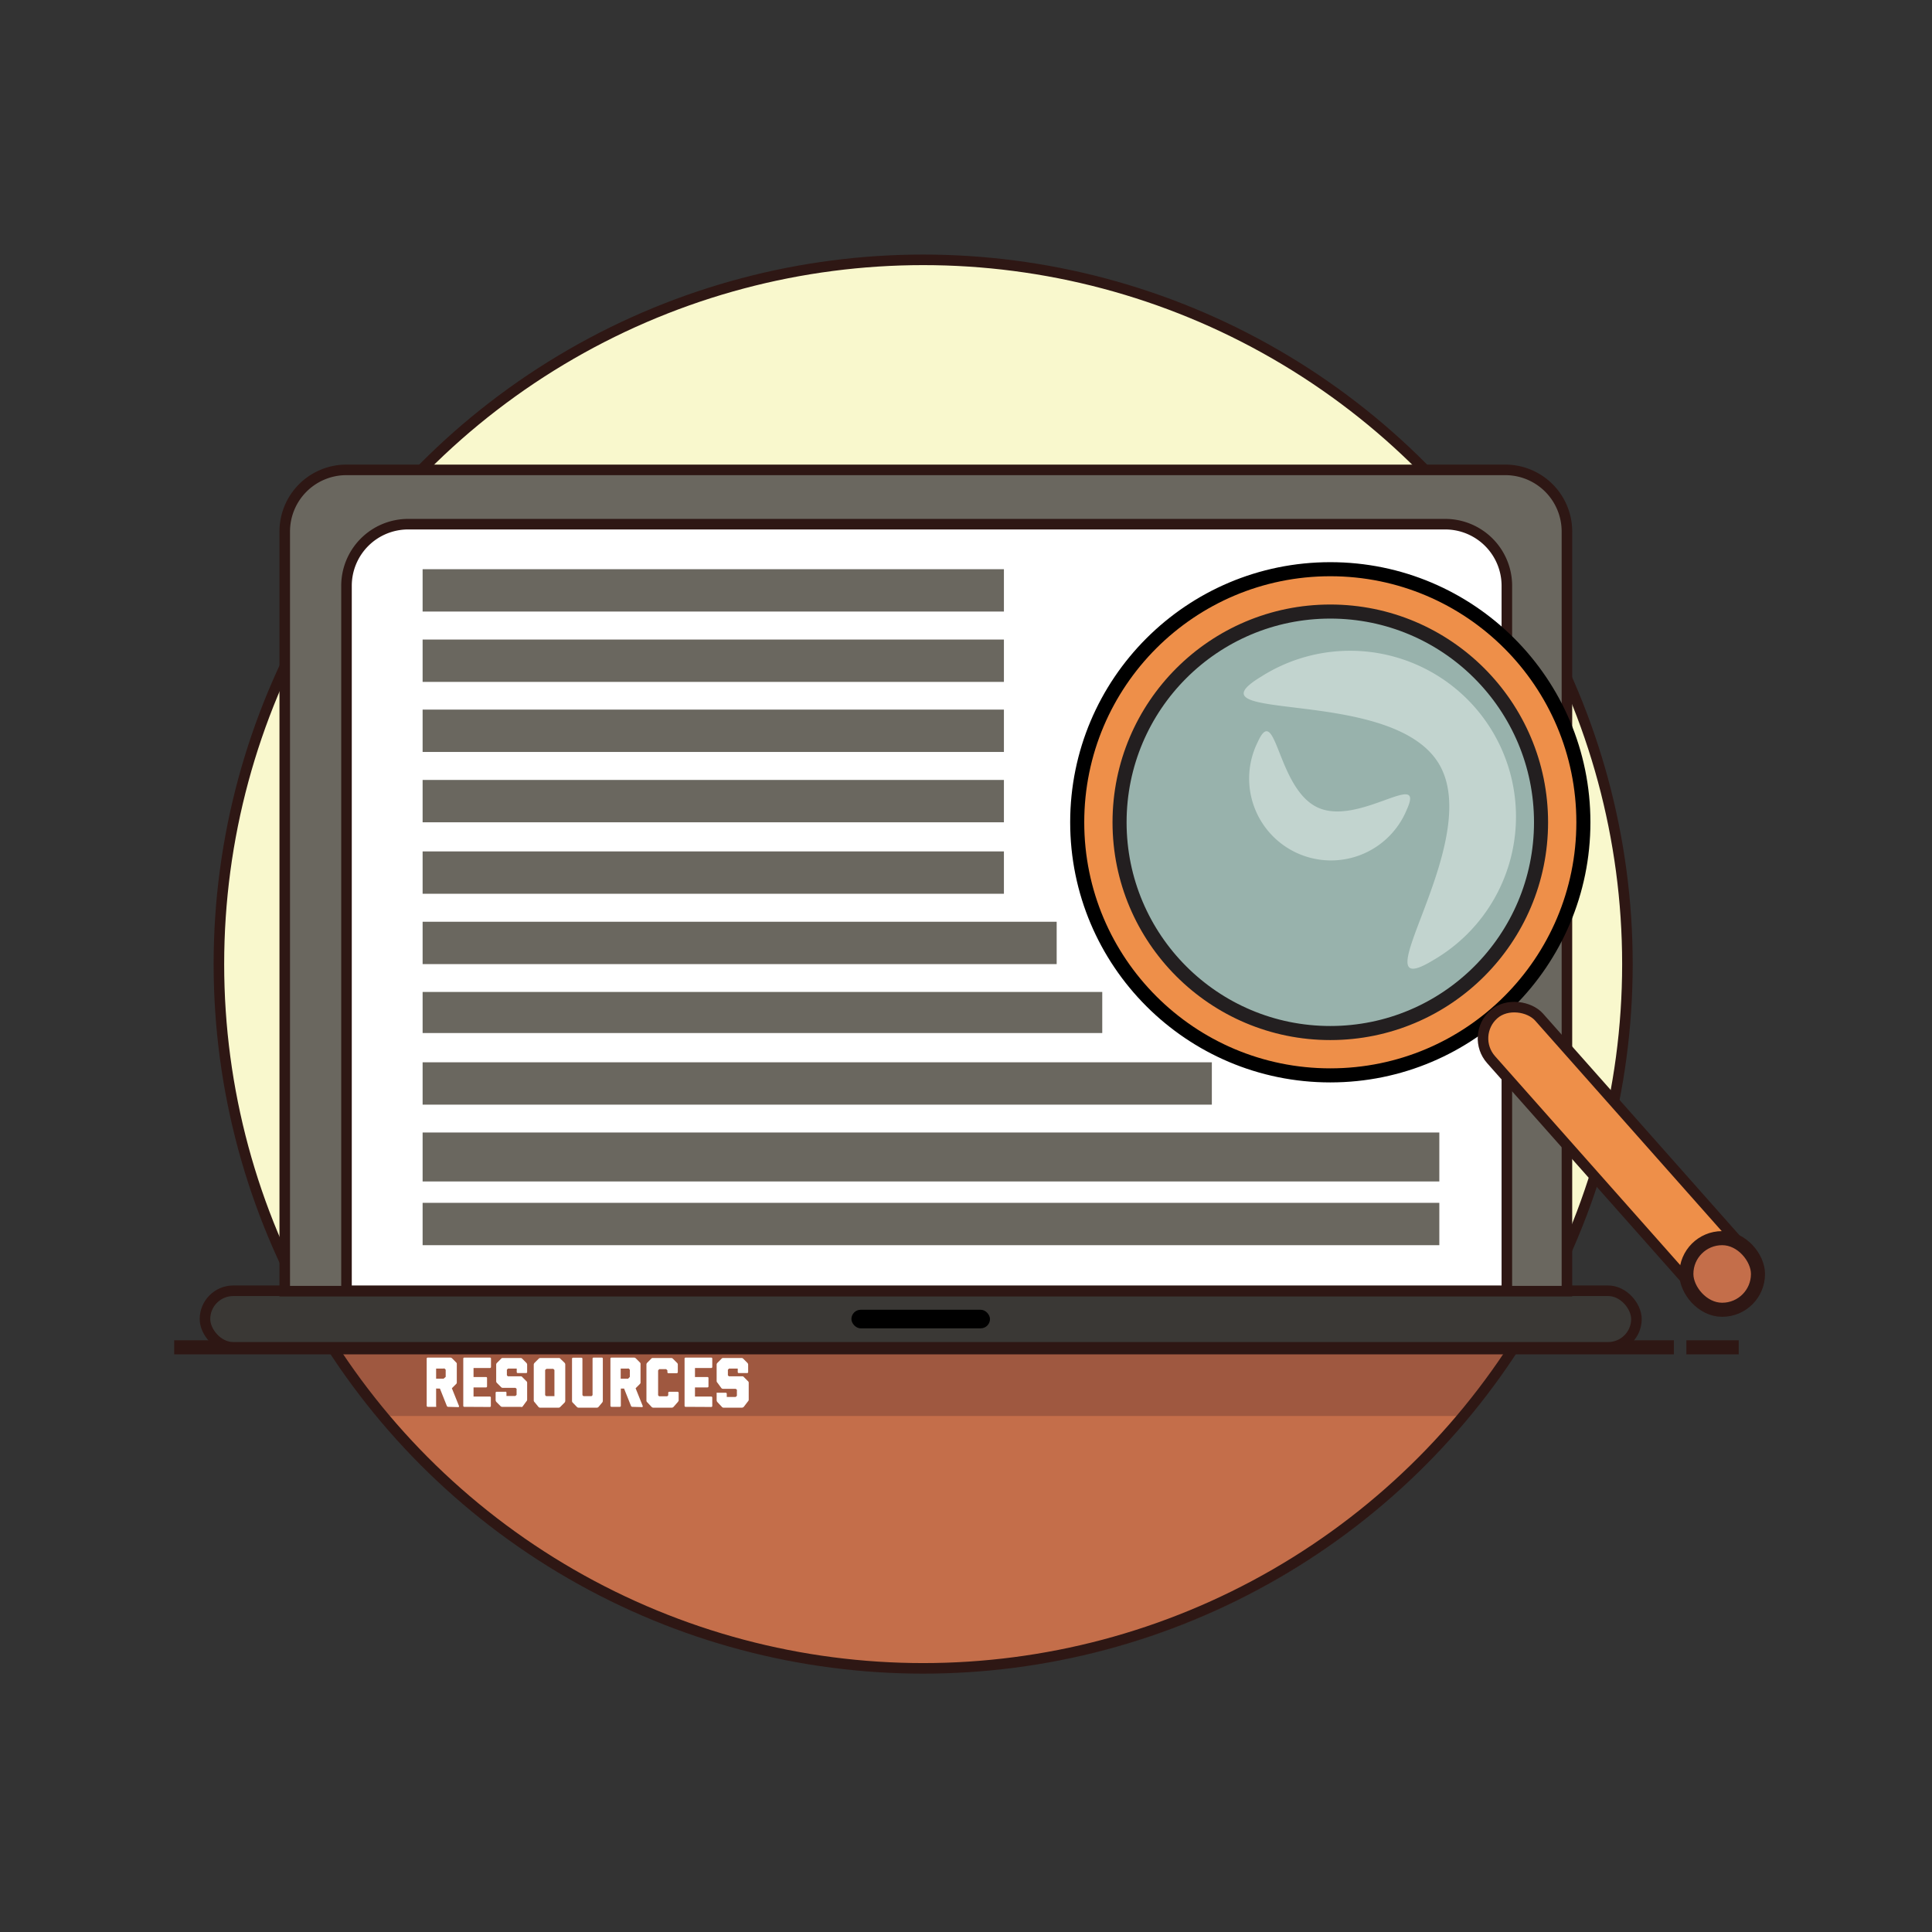<svg id="Layer_1" data-name="Layer 1" xmlns="http://www.w3.org/2000/svg" viewBox="0 0 137.33 137.33"><rect x="0" y="0" width="137.33" height="137.33" fill="#333333" stroke="none"/><defs><style>.cls-1{fill:#f9f8cd;}.cls-14,.cls-2{fill:#c46e4a;}.cls-3{fill:#9f5840;}.cls-4,.cls-5{fill:none;}.cls-13,.cls-14,.cls-4,.cls-5,.cls-6,.cls-7,.cls-8{stroke:#2e1714;}.cls-10,.cls-13,.cls-14,.cls-4,.cls-5,.cls-6,.cls-7,.cls-8,.cls-9{stroke-miterlimit:10;}.cls-13,.cls-5,.cls-6,.cls-7,.cls-8{stroke-width:0.75px;}.cls-6{fill:#3a3835;}.cls-12,.cls-7{fill:#6a675f;}.cls-15,.cls-8{fill:#fff;}.cls-13,.cls-9{fill:#ee8f49;}.cls-9{stroke:#000;}.cls-10{fill:#98b2ac;stroke:#231f20;}.cls-11{fill:#c2d4cf;}</style></defs><title>Artboard 3 copy 8</title><circle class="cls-1" cx="65.79" cy="68.53" r="50.06"/><path class="cls-2" d="M23.48,95.55a50,50,0,0,0,84.61,0Z"/><polygon class="cls-3" points="104.03 100.65 27.39 100.65 23.48 95.55 108.1 95.55 104.03 100.65"/><line class="cls-4" x1="123.59" y1="95.77" x2="119.87" y2="95.77"/><circle class="cls-5" cx="65.62" cy="68.53" r="50.06"/><line class="cls-4" x1="12.38" y1="95.77" x2="118.98" y2="95.77"/><rect class="cls-6" x="14.57" y="91.75" width="101.75" height="4.02" rx="2.01" ry="2.01"/><rect x="60.52" y="93.1" width="9.85" height="1.32" rx="0.66" ry="0.66"/><path class="cls-7" d="M24.63,33.4H107a4.38,4.38,0,0,1,4.38,4.38v54a0,0,0,0,1,0,0H20.24a0,0,0,0,1,0,0v-54A4.38,4.38,0,0,1,24.63,33.4Z"/><path class="cls-8" d="M29,37.26h73.73a4.38,4.38,0,0,1,4.38,4.38V91.75a0,0,0,0,1,0,0H24.63a0,0,0,0,1,0,0V41.64A4.38,4.38,0,0,1,29,37.26Z"/><circle class="cls-9" cx="94.56" cy="58.45" r="17.99"/><circle class="cls-10" cx="94.56" cy="58.45" r="14.98"/><path class="cls-11" d="M89.64,48.1a11.79,11.79,0,1,1,12.22,20.16c-5.57,3.38,3.78-8.46.4-14S84.08,51.47,89.64,48.1Z"/><path class="cls-11" d="M100,57.54A5.82,5.82,0,1,1,89.4,52.75c1.32-2.93,1.36,3.34,4.29,4.66S101.34,54.61,100,57.54Z"/><rect class="cls-12" x="30.04" y="40.46" width="41.32" height="3.01"/><rect class="cls-12" x="30.04" y="45.46" width="41.32" height="3.01"/><rect class="cls-12" x="30.04" y="50.44" width="41.32" height="3.01"/><rect class="cls-12" x="30.04" y="55.44" width="41.32" height="3.01"/><rect class="cls-12" x="30.04" y="60.52" width="41.32" height="3.01"/><rect class="cls-12" x="30.04" y="65.52" width="45.07" height="3.01"/><rect class="cls-12" x="30.04" y="70.51" width="48.31" height="2.92"/><rect class="cls-12" x="30.04" y="75.51" width="56.1" height="3.01"/><rect class="cls-12" x="30.04" y="80.5" width="72.27" height="3.48"/><rect class="cls-12" x="30.04" y="85.5" width="72.27" height="3.01"/><rect class="cls-13" x="112.9" y="68.68" width="4.56" height="27.14" rx="2.28" ry="2.28" transform="translate(-25.57 97.1) rotate(-41.55)"/><rect class="cls-14" x="119.87" y="88.01" width="5.09" height="5.09" rx="2.54" ry="2.54"/><path class="cls-15" d="M31.85,100a.11.11,0,0,1-.09-.07l-.49-1.23H31v1.23A.07.07,0,0,1,31,100h-.6a.08.08,0,0,1-.07-.07V96.57a.07.07,0,0,1,.07-.07H32a.19.19,0,0,1,.13.05l.29.29a.15.15,0,0,1,.05.14v1.27a.15.15,0,0,1-.05.13l-.3.3.51,1.27s0,.07-.05.07Zm-.17-2.13a.06.06,0,0,0,0,0v-.46s0,0,0-.05l-.08-.08a.08.08,0,0,0-.07,0H31V98h.53l0,0Z"/><path class="cls-15" d="M33,100a.07.07,0,0,1-.07-.07V96.57A.07.07,0,0,1,33,96.5h1.83a.07.07,0,0,1,.07.07v.6a.07.07,0,0,1-.07.07H33.66v.64h.89a.07.07,0,0,1,.07.07v.6a.07.07,0,0,1-.07.07h-.89v.65h1.16a.07.07,0,0,1,.07.07v.6a.07.07,0,0,1-.07.07Z"/><path class="cls-15" d="M37.13,100A.21.21,0,0,1,37,100H35.7a.16.16,0,0,1-.13-.06l-.28-.28a.22.22,0,0,1-.06-.14V99a.07.07,0,0,1,.08-.07h.59A.07.07,0,0,1,36,99v.23h.63l0,0,.09-.08a0,0,0,0,0,0,0v-.38a.06.06,0,0,0,0-.05l-.08-.07,0,0h-.9a.16.16,0,0,1-.13-.06l-.28-.28a.18.18,0,0,1-.06-.13V97a.18.18,0,0,1,.06-.13l.28-.28a.15.15,0,0,1,.13-.06H37a.16.16,0,0,1,.13.06l.28.28a.19.19,0,0,1,.06.14v.52a.07.07,0,0,1-.08.07H36.8a.07.07,0,0,1-.07-.07v-.25h-.62l0,0-.08.08a.05.05,0,0,0,0,0v.4a.05.05,0,0,0,0,0l.07.07H37a.14.14,0,0,1,.13.06l.28.28a.15.15,0,0,1,.06.13v1.19a.18.18,0,0,1-.06.13Z"/><path class="cls-15" d="M39.83,100a.16.16,0,0,1-.12.06H38.4a.16.16,0,0,1-.13-.06L38,99.67a.17.17,0,0,1-.06-.13V97a.2.2,0,0,1,.06-.13l.28-.28a.17.17,0,0,1,.13-.06h1.3a.13.13,0,0,1,.13.06l.29.28a.18.18,0,0,1,.05.13v2.57a.2.2,0,0,1-.05.13Zm-.42-.75a0,0,0,0,0,0,0V97.38a.05.05,0,0,0,0,0l-.08-.08,0,0h-.49l0,0-.09.08a.05.05,0,0,0,0,0v1.79a.07.07,0,0,0,0,0l.07.07h.58Z"/><path class="cls-15" d="M42.55,100a.16.16,0,0,1-.13.06h-1.3A.17.17,0,0,1,41,100l-.28-.29a.16.16,0,0,1-.06-.13v-3a.07.07,0,0,1,.07-.07h.6a.07.07,0,0,1,.07.07v2.59s0,0,0,0l.07.07h.58l.07-.07a.05.05,0,0,0,0,0V96.57a.07.07,0,0,1,.07-.07h.59a.07.07,0,0,1,.07.07v3a.19.19,0,0,1-.05.13Z"/><path class="cls-15" d="M44.94,100a.11.11,0,0,1-.09-.07l-.49-1.23h-.23v1.23a.07.07,0,0,1-.07.07h-.6a.08.08,0,0,1-.07-.07V96.57a.07.07,0,0,1,.07-.07h1.6a.19.19,0,0,1,.13.05l.29.29a.15.15,0,0,1,.05.14v1.27a.15.15,0,0,1-.05.13l-.3.3.51,1.27s0,.07-.05.07Zm-.17-2.13a.06.06,0,0,0,0,0v-.46s0,0,0-.05l-.08-.08a.08.08,0,0,0-.07,0h-.5V98h.53l0,0Z"/><path class="cls-15" d="M47.88,100a.18.18,0,0,1-.14.06h-1.3a.18.18,0,0,1-.13-.06L46,99.67a.16.16,0,0,1-.05-.13V97a.18.18,0,0,1,.05-.13l.28-.28a.15.15,0,0,1,.13-.06h1.3a.17.17,0,0,1,.13.06l.28.28a.16.16,0,0,1,.06.13v.54a.08.08,0,0,1-.07.07h-.6a.07.07,0,0,1-.07-.07v-.13a0,0,0,0,0,0,0l-.09-.09,0,0h-.49l0,0-.08.09s0,0,0,0v1.77a0,0,0,0,0,0,0l.07.07h.58l.07-.07a.05.05,0,0,0,0,0V99a.07.07,0,0,1,.07-.07h.6a.08.08,0,0,1,.07.07v.57s0,0-.06.09Z"/><path class="cls-15" d="M48.73,100a.07.07,0,0,1-.07-.07V96.57a.07.07,0,0,1,.07-.07h1.83a.07.07,0,0,1,.07.07v.6a.07.07,0,0,1-.07.07H49.4v.64h.89a.07.07,0,0,1,.07.07v.6a.07.07,0,0,1-.07.07H49.4v.65h1.16a.07.07,0,0,1,.07.07v.6a.07.07,0,0,1-.07.07Z"/><path class="cls-15" d="M52.87,100a.21.21,0,0,1-.13.06h-1.3a.16.16,0,0,1-.13-.06L51,99.67a.22.22,0,0,1-.06-.14V99A.07.07,0,0,1,51,99h.59a.07.07,0,0,1,.07.07v.23h.63l0,0,.09-.08a0,0,0,0,0,0,0v-.38a.06.06,0,0,0,0-.05l-.08-.07,0,0h-.9a.16.16,0,0,1-.13-.06L51,98.29a.18.18,0,0,1-.06-.13V97a.18.18,0,0,1,.06-.13l.28-.28a.15.15,0,0,1,.13-.06h1.3a.16.16,0,0,1,.13.06l.28.28a.19.19,0,0,1,.06.14v.52a.07.07,0,0,1-.08.07h-.59a.07.07,0,0,1-.07-.07v-.25h-.62l0,0-.08.08a.05.05,0,0,0,0,0v.4a.05.05,0,0,0,0,0l.07.07h.94a.14.14,0,0,1,.13.06l.28.28a.15.15,0,0,1,.06.13v1.19a.18.18,0,0,1-.06.13Z"/></svg>